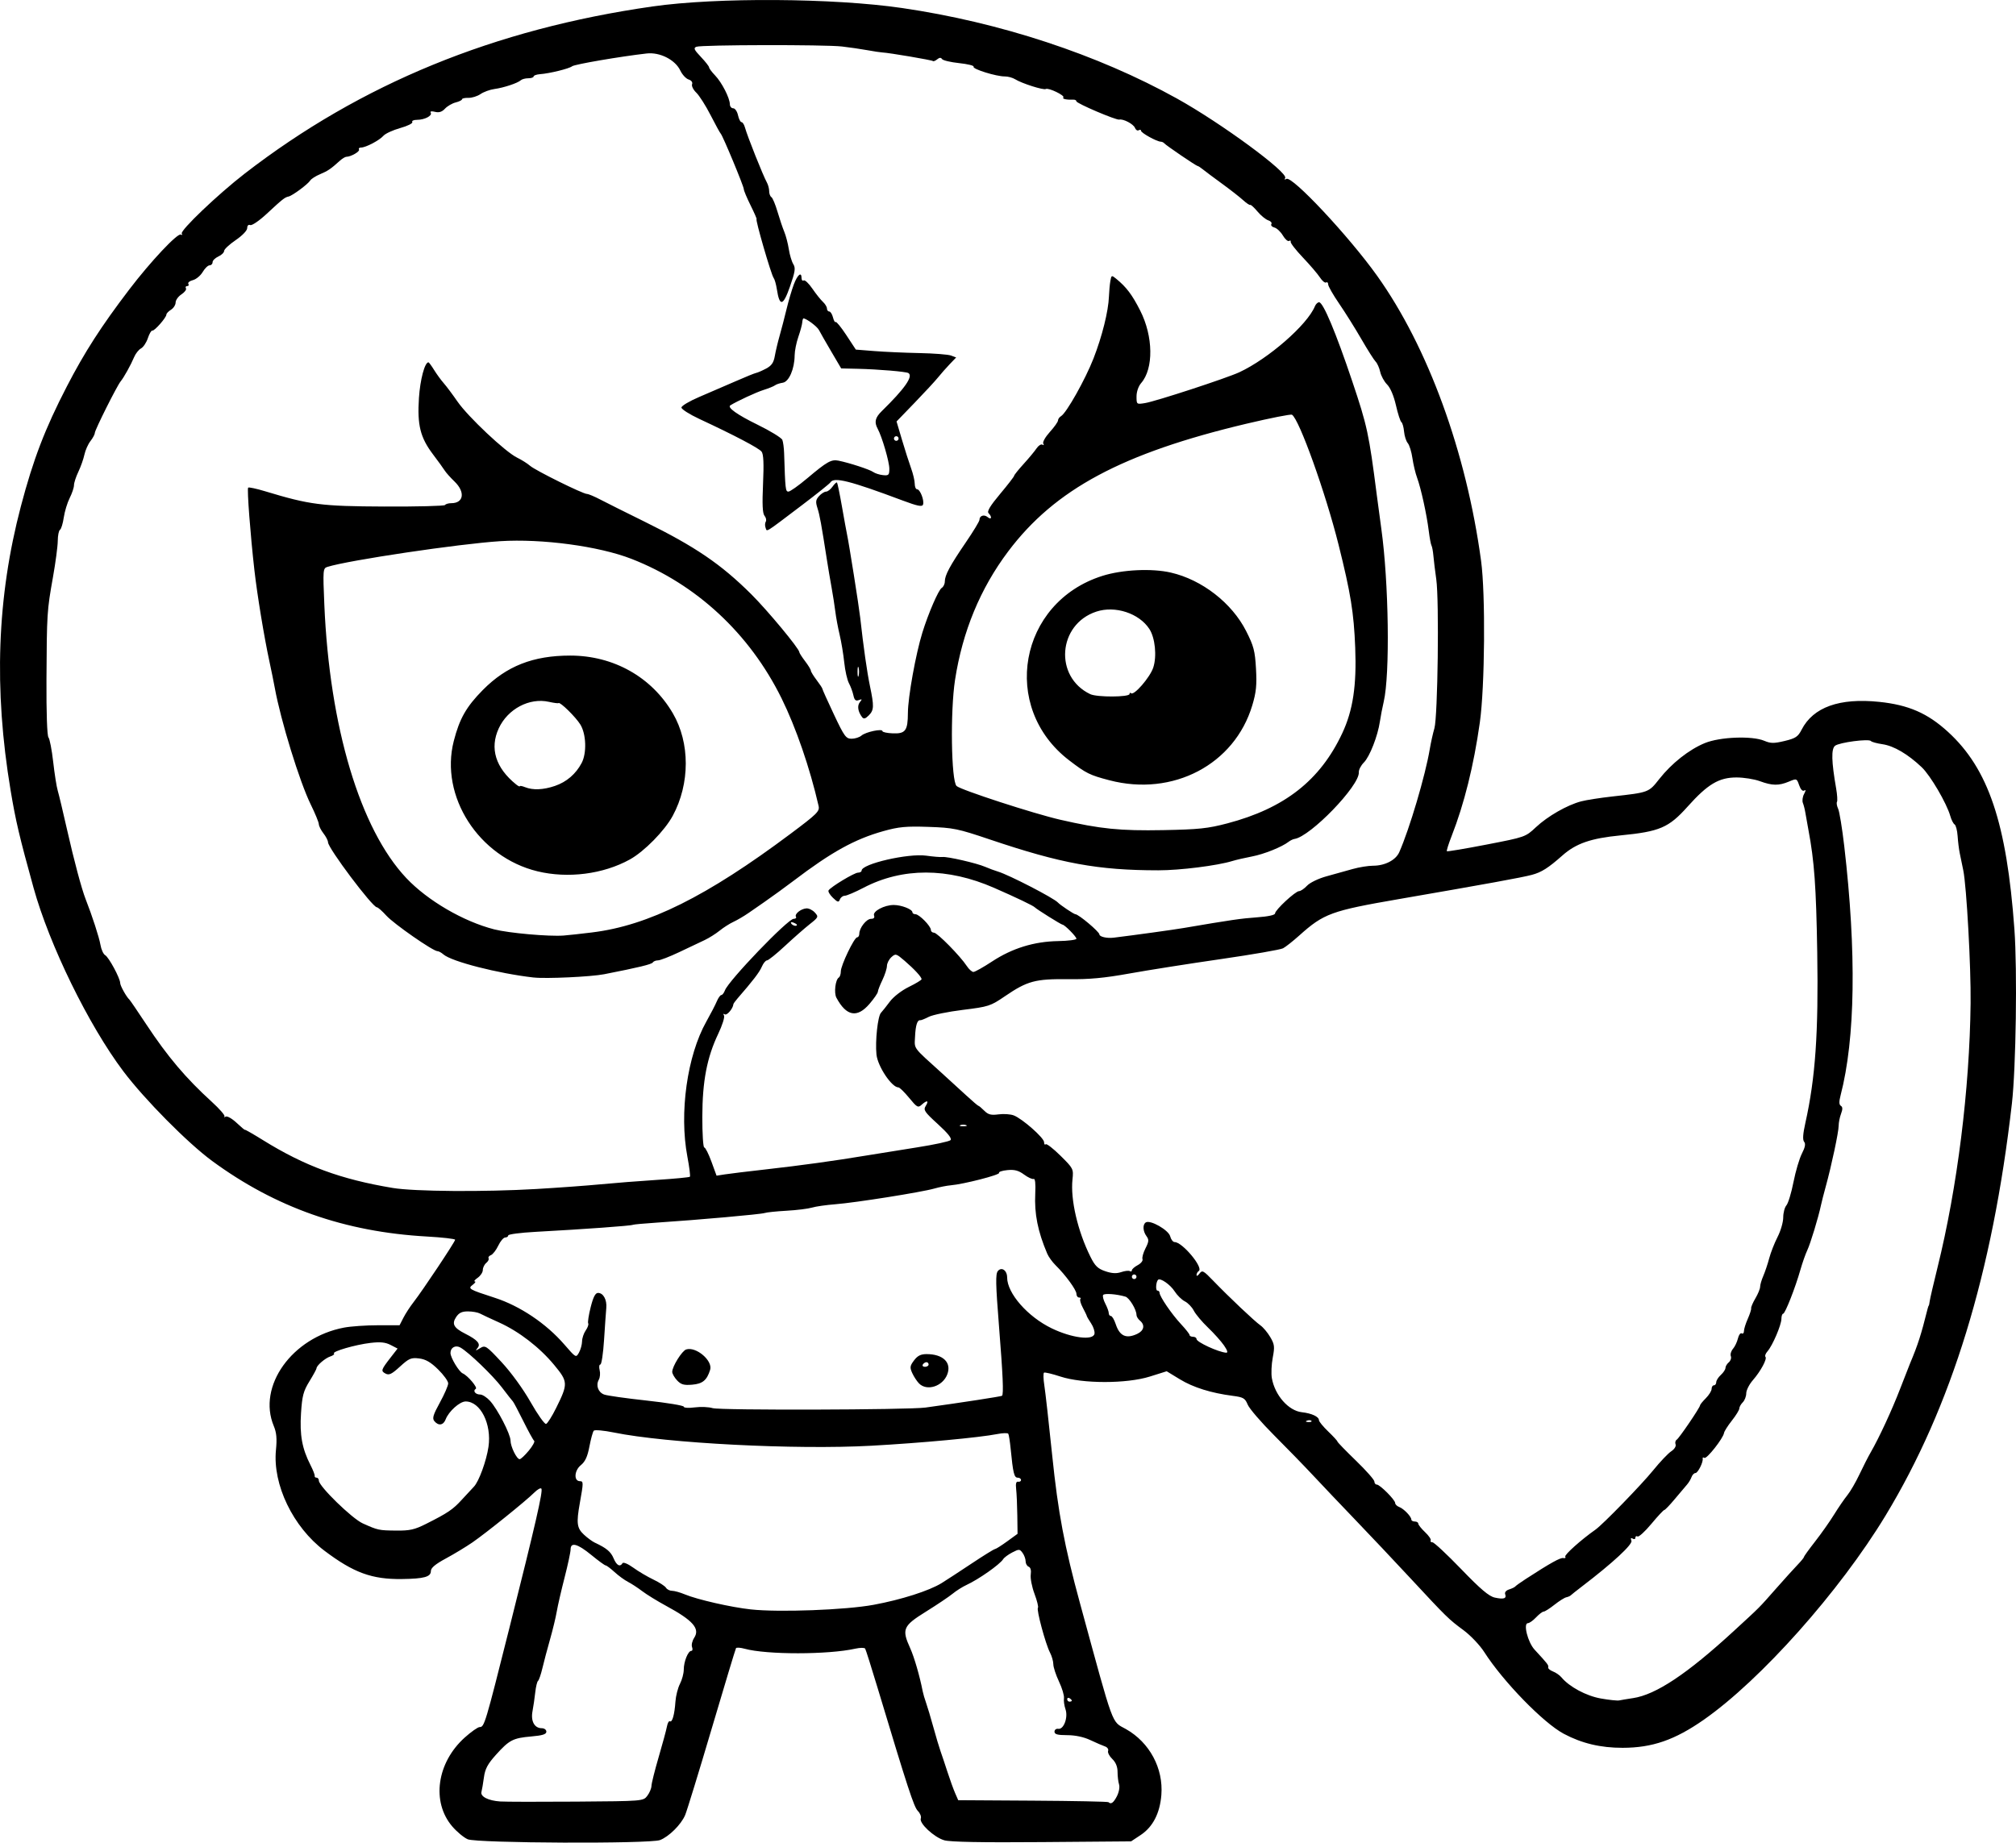 <?xml version="1.0" encoding="UTF-8" standalone="no"?>
<!-- Created with Inkscape (http://www.inkscape.org/) -->

<svg
   width="230.935mm"
   height="211.123mm"
   viewBox="0 0 230.935 211.123"
   version="1.1"
   id="svg5"
   xml:space="preserve"
   xmlns="http://www.w3.org/2000/svg"
   xmlns:svg="http://www.w3.org/2000/svg"><defs
     id="defs2" /><g
     id="layer1"
     transform="translate(53.79,-26.041)"><path
       style="fill:#000000;stroke-width:0.265"
       d="m -0.218,236.778 c -0.446,-0.194 -1.24,-0.855 -1.765,-1.468 -2.405,-2.81 -1.775,-7.305 1.427,-10.184 0.736,-0.662 1.507,-1.203 1.713,-1.203 0.536,0 0.63,-0.315 3.4,-11.334 2.999,-11.931 3.859,-15.675 3.671,-15.98 -0.078,-0.126 -0.447,0.078 -0.822,0.453 -0.952,0.952 -5.487,4.606 -7.077,5.703 -0.728,0.502 -2.097,1.33 -3.043,1.841 -1.213,0.655 -1.72,1.081 -1.72,1.446 0,0.665 -0.775,0.878 -3.318,0.912 -3.434,0.045 -5.531,-0.721 -8.868,-3.24 -3.609,-2.725 -5.95,-7.587 -5.56,-11.547 0.129,-1.308 0.066,-1.994 -0.251,-2.753 -1.9,-4.547 2.093,-10.139 8.046,-11.268 0.783,-0.149 2.536,-0.27 3.895,-0.27 h 2.471 l 0.44,-0.86 c 0.242,-0.473 0.765,-1.277 1.162,-1.786 1.035,-1.327 4.762,-6.924 4.762,-7.15 0,-0.105 -1.459,-0.272 -3.241,-0.372 -9.398,-0.527 -17.319,-3.315 -24.595,-8.658 -2.803,-2.059 -7.737,-7.043 -10.174,-10.278 -3.972,-5.273 -8.47,-14.471 -10.286,-21.034 -1.615,-5.839 -2.037,-7.629 -2.619,-11.113 -1.947,-11.655 -1.568,-22.173 1.173,-32.588 1.415,-5.375 2.766,-8.899 5.257,-13.714 2.053,-3.969 3.933,-6.89 7.148,-11.112 2.446,-3.211 5.563,-6.527 5.926,-6.303 0.149,0.092 0.193,0.041 0.098,-0.112 -0.214,-0.347 4.172,-4.528 7.22,-6.883 13.33,-10.298 28.593,-16.553 46.714,-19.143 7.359,-1.052 20.711,-0.968 28.575,0.18 11.202,1.635 22.399,5.322 31.485,10.368 5.055,2.807 12.788,8.49 12.402,9.114 -0.112,0.181 -0.06,0.218 0.135,0.097 0.641,-0.396 7.158,6.561 10.393,11.094 5.834,8.175 10.226,20.22 11.914,32.676 0.516,3.812 0.433,14.433 -0.145,18.521 -0.698,4.937 -1.789,9.328 -3.232,13.01 -0.352,0.899 -0.596,1.678 -0.542,1.733 0.054,0.054 2.101,-0.289 4.548,-0.763 4.427,-0.857 4.455,-0.867 5.654,-1.99 1.348,-1.263 3.576,-2.538 5.174,-2.96 0.582,-0.154 2.189,-0.405 3.572,-0.559 4.192,-0.465 4.164,-0.454 5.38,-1.999 1.423,-1.806 3.416,-3.379 5.223,-4.121 1.733,-0.711 5.407,-0.852 6.809,-0.261 0.737,0.311 1.106,0.314 2.334,0.019 1.255,-0.301 1.526,-0.481 1.943,-1.295 1.321,-2.575 4.337,-3.657 8.882,-3.185 3.367,0.349 5.543,1.298 7.885,3.438 4.63,4.232 6.724,10.457 7.607,22.614 0.341,4.697 0.18,15.893 -0.287,19.976 -2.226,19.447 -6.917,34.739 -14.487,47.228 -5.251,8.663 -14.276,18.802 -20.795,23.361 -3.328,2.328 -5.906,3.221 -9.312,3.226 -2.525,0.004 -4.683,-0.511 -6.743,-1.609 -2.334,-1.244 -6.949,-5.989 -9.108,-9.365 -0.499,-0.78 -1.568,-1.906 -2.376,-2.503 -1.71,-1.263 -1.908,-1.457 -6.104,-5.976 -1.746,-1.881 -4.548,-4.851 -6.227,-6.6 -1.679,-1.749 -3.881,-4.069 -4.895,-5.154 -1.013,-1.085 -3.037,-3.169 -4.498,-4.63 -1.46,-1.461 -2.808,-3.03 -2.996,-3.485 -0.302,-0.735 -0.495,-0.848 -1.711,-1.006 -2.483,-0.322 -4.523,-0.961 -6.057,-1.895 l -1.512,-0.921 -1.928,0.606 c -2.657,0.835 -7.704,0.835 -10.242,5.2e-4 -0.935,-0.307 -1.781,-0.509 -1.88,-0.448 -0.099,0.061 -0.083,0.725 0.036,1.475 0.119,0.75 0.523,4.355 0.9,8.012 0.673,6.539 1.4,10.405 3.19,16.963 3.96,14.507 3.569,13.438 5.258,14.391 2.706,1.527 4.3,4.496 4.055,7.551 -0.168,2.099 -0.977,3.664 -2.369,4.586 l -1.099,0.728 -10.206,0.083 c -6.919,0.056 -10.527,-0.011 -11.201,-0.21 -1.166,-0.343 -2.891,-1.951 -2.681,-2.499 0.079,-0.207 -0.073,-0.594 -0.339,-0.861 -0.448,-0.45 -1.134,-2.548 -4.599,-14.06 -0.715,-2.374 -1.36,-4.416 -1.435,-4.536 -0.074,-0.12 -0.583,-0.119 -1.129,0.004 -3.101,0.697 -10.162,0.702 -12.671,0.01 -0.488,-0.135 -0.936,-0.165 -0.996,-0.068 -0.06,0.097 -1.311,4.24 -2.78,9.206 -1.469,4.966 -2.84,9.431 -3.047,9.922 -0.455,1.079 -1.863,2.477 -2.882,2.861 -1.176,0.443 -20.987,0.36 -22.026,-0.093 z M 20.356,231.804 c 0.256,-0.333 0.472,-0.843 0.479,-1.134 0.007,-0.291 0.379,-1.779 0.826,-3.307 0.447,-1.528 0.874,-3.104 0.948,-3.503 0.074,-0.399 0.227,-0.668 0.34,-0.598 0.269,0.166 0.532,-0.767 0.633,-2.251 0.045,-0.656 0.278,-1.573 0.518,-2.037 0.24,-0.464 0.437,-1.202 0.437,-1.639 0,-0.913 0.496,-2.142 0.865,-2.142 0.138,0 0.175,-0.195 0.084,-0.434 -0.092,-0.239 0.018,-0.716 0.244,-1.061 0.69,-1.053 -0.134,-1.992 -3.204,-3.655 -1.004,-0.544 -2.242,-1.306 -2.751,-1.693 -0.509,-0.387 -1.243,-0.866 -1.629,-1.063 -0.387,-0.198 -1.079,-0.702 -1.538,-1.121 -0.459,-0.419 -0.917,-0.762 -1.018,-0.762 -0.101,0 -0.837,-0.536 -1.635,-1.191 -1.583,-1.299 -2.381,-1.516 -2.381,-0.65 0,0.298 -0.312,1.756 -0.693,3.241 -0.381,1.485 -0.784,3.236 -0.895,3.891 -0.111,0.655 -0.456,2.084 -0.766,3.175 -0.31,1.091 -0.705,2.58 -0.877,3.307 -0.173,0.728 -0.398,1.383 -0.501,1.456 -0.103,0.073 -0.247,0.668 -0.319,1.323 -0.072,0.655 -0.214,1.629 -0.316,2.166 -0.212,1.127 0.23,1.934 1.06,1.934 0.294,0 0.529,0.176 0.529,0.397 0,0.297 -0.434,0.435 -1.72,0.547 -2.106,0.184 -2.526,0.402 -4.056,2.104 -0.948,1.054 -1.244,1.61 -1.376,2.587 -0.093,0.684 -0.22,1.432 -0.282,1.661 -0.145,0.533 0.771,1.003 2.142,1.098 0.582,0.04 4.507,0.048 8.723,0.017 7.642,-0.056 7.666,-0.058 8.13,-0.661 z m 53.798,0.043 c 0.235,-0.455 0.342,-1.044 0.245,-1.35 -0.095,-0.299 -0.172,-0.947 -0.172,-1.44 0,-0.589 -0.208,-1.097 -0.607,-1.48 -0.334,-0.321 -0.547,-0.738 -0.475,-0.926 0.072,-0.188 -0.089,-0.417 -0.359,-0.509 -0.27,-0.091 -1.026,-0.419 -1.681,-0.727 -0.758,-0.357 -1.719,-0.562 -2.646,-0.563 -1.116,-0.002 -1.455,-0.095 -1.455,-0.4 0,-0.218 0.193,-0.365 0.429,-0.327 0.629,0.103 1.152,-1.311 0.829,-2.245 -0.14,-0.405 -0.218,-0.974 -0.174,-1.265 0.044,-0.291 -0.211,-1.147 -0.568,-1.902 -0.357,-0.755 -0.649,-1.648 -0.65,-1.984 -7.9e-4,-0.336 -0.175,-0.944 -0.387,-1.35 -0.505,-0.968 -1.571,-4.931 -1.378,-5.124 0.082,-0.082 -0.094,-0.801 -0.392,-1.597 -0.298,-0.796 -0.491,-1.79 -0.429,-2.209 0.07,-0.475 -0.02,-0.813 -0.238,-0.897 -0.192,-0.074 -0.35,-0.353 -0.35,-0.621 0,-0.268 -0.157,-0.702 -0.35,-0.965 -0.328,-0.448 -0.403,-0.451 -1.177,-0.051 -0.455,0.235 -0.923,0.58 -1.039,0.766 -0.381,0.609 -2.809,2.317 -4.215,2.965 -0.455,0.21 -1.17,0.662 -1.587,1.005 -0.418,0.343 -1.799,1.27 -3.069,2.06 -2.616,1.628 -2.774,1.999 -1.782,4.184 0.457,1.007 1.096,3.212 1.428,4.926 0.056,0.291 0.231,0.886 0.387,1.323 0.157,0.437 0.531,1.687 0.831,2.778 0.3,1.091 0.673,2.342 0.829,2.778 0.156,0.437 0.514,1.508 0.796,2.381 0.282,0.873 0.674,1.955 0.87,2.405 l 0.357,0.817 8.546,0.053 c 4.7,0.029 8.601,0.108 8.668,0.175 0.282,0.282 0.574,0.075 0.967,-0.685 z m -5.166,-10.951 c 0,-0.064 -0.119,-0.19 -0.265,-0.28 -0.146,-0.09 -0.265,-0.037 -0.265,0.117 0,0.154 0.119,0.28 0.265,0.28 0.146,0 0.265,-0.052 0.265,-0.117 z m 64.294,-0.289 c 2.621,-0.396 6.204,-2.782 11.516,-7.669 3.163,-2.91 2.815,-2.56 4.888,-4.911 0.946,-1.073 2.047,-2.29 2.447,-2.705 0.4,-0.415 0.728,-0.818 0.728,-0.895 0,-0.077 0.572,-0.872 1.272,-1.766 0.699,-0.894 1.676,-2.28 2.17,-3.08 0.494,-0.8 1.178,-1.799 1.521,-2.22 0.343,-0.421 0.966,-1.492 1.385,-2.381 0.419,-0.889 1.003,-2.033 1.297,-2.542 0.96,-1.662 2.434,-4.846 3.368,-7.276 0.503,-1.31 1.015,-2.619 1.138,-2.91 0.898,-2.134 1.267,-3.285 1.998,-6.218 0.054,-0.218 0.118,-0.397 0.141,-0.397 0.023,0 0.074,-0.238 0.113,-0.529 0.039,-0.291 0.44,-2.018 0.89,-3.837 2.273,-9.176 3.678,-20.401 3.791,-30.295 0.048,-4.15 -0.462,-13.389 -0.839,-15.214 -0.135,-0.655 -0.319,-1.548 -0.409,-1.984 -0.089,-0.437 -0.197,-1.315 -0.24,-1.951 -0.043,-0.637 -0.198,-1.232 -0.345,-1.323 -0.147,-0.091 -0.368,-0.523 -0.491,-0.959 -0.411,-1.461 -2.281,-4.655 -3.28,-5.601 -1.577,-1.494 -3.186,-2.44 -4.477,-2.63 -0.659,-0.097 -1.257,-0.26 -1.33,-0.363 -0.211,-0.298 -3.656,0.156 -4.123,0.543 -0.444,0.369 -0.406,1.805 0.13,4.876 0.127,0.728 0.17,1.424 0.097,1.547 -0.074,0.123 -0.013,0.48 0.134,0.794 0.148,0.314 0.462,2.237 0.699,4.274 1.413,12.16 1.268,22.068 -0.417,28.546 -0.191,0.736 -0.183,1.081 0.029,1.213 0.212,0.131 0.218,0.389 0.022,0.906 -0.151,0.398 -0.275,1.021 -0.275,1.385 0,0.71 -0.826,4.594 -1.484,6.977 -0.221,0.8 -0.464,1.753 -0.541,2.117 -0.292,1.39 -1.206,4.399 -1.567,5.159 -0.207,0.437 -0.563,1.449 -0.791,2.249 -0.586,2.063 -1.752,5.027 -1.977,5.027 -0.104,0 -0.194,0.268 -0.198,0.595 -0.01,0.709 -1.013,3.049 -1.588,3.706 -0.224,0.256 -0.333,0.539 -0.243,0.629 0.228,0.228 -0.531,1.643 -1.439,2.686 -0.416,0.478 -0.757,1.154 -0.757,1.502 0,0.348 -0.179,0.812 -0.397,1.03 -0.218,0.218 -0.397,0.537 -0.397,0.708 0,0.171 -0.383,0.795 -0.851,1.386 -0.468,0.591 -0.874,1.232 -0.902,1.426 -0.089,0.604 -1.985,3.01 -2.245,2.849 -0.136,-0.084 -0.226,-0.055 -0.198,0.065 0.089,0.395 -0.546,1.673 -0.832,1.673 -0.154,0 -0.355,0.208 -0.446,0.463 -0.092,0.255 -0.325,0.642 -0.517,0.86 -0.193,0.218 -0.825,0.966 -1.404,1.661 -0.58,0.695 -1.12,1.258 -1.201,1.251 -0.081,-0.007 -0.746,0.707 -1.478,1.587 -0.732,0.88 -1.443,1.53 -1.581,1.445 -0.137,-0.085 -0.25,-0.021 -0.25,0.142 0,0.163 -0.139,0.21 -0.31,0.104 -0.207,-0.128 -0.255,-0.048 -0.144,0.241 0.16,0.417 -2.133,2.54 -5.632,5.213 -0.655,0.5 -1.25,0.973 -1.323,1.049 -0.073,0.076 -0.303,0.176 -0.511,0.221 -0.209,0.045 -0.821,0.432 -1.361,0.86 -0.54,0.428 -1.093,0.778 -1.228,0.778 -0.136,0 -0.526,0.298 -0.868,0.661 -0.342,0.364 -0.76,0.661 -0.93,0.661 -0.573,0 -0.022,2.194 0.765,3.045 1.506,1.629 1.619,1.776 1.553,2.014 -0.037,0.134 0.206,0.348 0.54,0.475 0.334,0.127 0.775,0.432 0.979,0.678 0.899,1.083 2.831,2.122 4.502,2.42 0.946,0.169 1.898,0.269 2.117,0.222 0.218,-0.047 0.933,-0.166 1.587,-0.265 z M 46.296,209.914 c 3.155,-0.584 6.353,-1.605 7.772,-2.482 0.512,-0.316 2.049,-1.319 3.416,-2.229 1.366,-0.91 2.579,-1.662 2.695,-1.671 0.116,-0.01 0.746,-0.407 1.401,-0.883 l 1.191,-0.866 -0.027,-2.093 c -0.015,-1.151 -0.074,-2.51 -0.132,-3.019 -0.073,-0.642 -0.004,-0.906 0.225,-0.86 0.182,0.036 0.331,-0.053 0.331,-0.198 0,-0.146 -0.173,-0.265 -0.385,-0.265 -0.401,0 -0.528,-0.522 -0.798,-3.277 -0.084,-0.856 -0.207,-1.645 -0.273,-1.751 -0.066,-0.107 -0.629,-0.094 -1.25,0.029 -2.053,0.406 -8.716,1.025 -14.442,1.341 -8.674,0.479 -23.429,-0.28 -29.491,-1.516 -1.157,-0.236 -2.192,-0.329 -2.301,-0.207 -0.109,0.122 -0.333,0.936 -0.499,1.809 -0.221,1.165 -0.484,1.736 -0.987,2.145 -0.749,0.609 -0.822,1.818 -0.11,1.83 0.423,0.007 0.423,0.129 -0.002,2.507 -0.411,2.3 -0.338,2.866 0.465,3.614 0.4,0.373 0.966,0.789 1.257,0.925 1.333,0.621 1.827,1.034 2.145,1.79 0.346,0.822 0.732,1.032 1.025,0.557 0.09,-0.145 0.627,0.081 1.228,0.516 0.588,0.426 1.624,1.039 2.304,1.363 0.679,0.324 1.331,0.747 1.447,0.939 0.116,0.192 0.429,0.35 0.695,0.35 0.266,0 0.918,0.182 1.45,0.404 1.429,0.597 5.301,1.481 7.565,1.727 3.243,0.352 10.875,0.066 14.085,-0.529 z m 72.333,-1.218 c -0.08,-0.209 0.104,-0.432 0.445,-0.538 0.32,-0.1 0.641,-0.255 0.714,-0.345 0.073,-0.09 0.609,-0.472 1.191,-0.85 2.842,-1.843 3.987,-2.48 4.32,-2.403 0.2,0.046 0.296,-0.027 0.212,-0.162 -0.124,-0.201 1.841,-1.957 3.466,-3.097 0.838,-0.588 5.264,-5.14 6.602,-6.79 0.786,-0.97 1.718,-1.952 2.071,-2.183 0.364,-0.238 0.58,-0.581 0.5,-0.79 -0.078,-0.203 -0.022,-0.444 0.124,-0.534 0.289,-0.178 2.681,-3.701 2.681,-3.948 0,-0.083 0.298,-0.448 0.661,-0.812 0.364,-0.364 0.661,-0.845 0.661,-1.07 0,-0.225 0.119,-0.409 0.265,-0.409 0.146,0 0.265,-0.16 0.265,-0.356 0,-0.196 0.238,-0.571 0.529,-0.835 0.291,-0.263 0.529,-0.624 0.529,-0.802 0,-0.178 0.172,-0.466 0.381,-0.64 0.21,-0.174 0.314,-0.491 0.233,-0.704 -0.082,-0.213 0.028,-0.591 0.245,-0.841 0.216,-0.249 0.472,-0.785 0.569,-1.192 0.097,-0.406 0.291,-0.667 0.432,-0.58 0.141,0.087 0.257,-0.031 0.257,-0.262 0,-0.232 0.197,-0.864 0.438,-1.405 0.241,-0.541 0.415,-1.086 0.387,-1.21 -0.028,-0.125 0.192,-0.638 0.488,-1.14 0.296,-0.502 0.539,-1.096 0.539,-1.321 0,-0.224 0.163,-0.783 0.363,-1.242 0.199,-0.459 0.504,-1.37 0.678,-2.024 0.173,-0.655 0.605,-1.756 0.96,-2.448 0.355,-0.691 0.645,-1.694 0.645,-2.228 0,-0.534 0.165,-1.159 0.366,-1.389 0.201,-0.23 0.566,-1.43 0.809,-2.667 0.244,-1.237 0.678,-2.708 0.967,-3.268 0.367,-0.714 0.443,-1.117 0.254,-1.345 -0.186,-0.224 -0.142,-0.896 0.139,-2.156 1.152,-5.159 1.512,-10.333 1.361,-19.558 -0.123,-7.535 -0.331,-10.43 -1.009,-14.023 -0.137,-0.728 -0.297,-1.621 -0.354,-1.984 -0.057,-0.364 -0.184,-0.861 -0.281,-1.104 -0.097,-0.243 -0.036,-0.704 0.135,-1.024 0.22,-0.412 0.224,-0.528 0.013,-0.398 -0.181,0.112 -0.407,-0.128 -0.574,-0.608 -0.273,-0.784 -0.286,-0.788 -1.175,-0.417 -1.16,0.485 -1.905,0.474 -3.33,-0.049 -0.637,-0.234 -1.84,-0.425 -2.675,-0.425 -2.009,-6e-5 -3.294,0.766 -5.59,3.331 -2.176,2.431 -3.197,2.869 -7.71,3.309 -3.377,0.329 -5.08,0.918 -6.638,2.297 -1.628,1.441 -2.397,1.929 -3.507,2.224 -1.161,0.309 -5.119,1.03 -15.255,2.781 -7.706,1.331 -8.575,1.648 -11.377,4.161 -0.728,0.652 -1.566,1.315 -1.864,1.472 -0.297,0.157 -3.512,0.715 -7.144,1.24 -3.632,0.525 -8.329,1.266 -10.439,1.646 -2.911,0.524 -4.611,0.682 -7.047,0.653 -3.749,-0.044 -4.662,0.202 -7.224,1.95 -1.662,1.134 -1.868,1.201 -4.831,1.567 -1.702,0.211 -3.457,0.57 -3.9,0.799 -0.443,0.229 -0.883,0.404 -0.977,0.389 -0.335,-0.055 -0.534,0.576 -0.594,1.882 -0.066,1.455 -0.326,1.102 3.054,4.161 0.848,0.768 2.119,1.929 2.823,2.58 0.705,0.651 1.33,1.184 1.389,1.184 0.059,0 0.36,0.252 0.668,0.56 0.448,0.448 0.772,0.531 1.624,0.417 0.585,-0.079 1.369,-0.026 1.743,0.116 0.983,0.374 3.482,2.579 3.482,3.073 0,0.231 0.083,0.338 0.184,0.237 0.101,-0.101 0.862,0.488 1.691,1.308 1.477,1.462 1.504,1.516 1.377,2.719 -0.245,2.305 0.596,5.927 2.06,8.869 0.522,1.05 0.84,1.359 1.701,1.651 0.756,0.257 1.275,0.285 1.816,0.101 0.417,-0.142 0.863,-0.193 0.992,-0.114 0.129,0.08 0.234,0.039 0.234,-0.091 0,-0.13 0.302,-0.397 0.671,-0.594 0.369,-0.197 0.615,-0.505 0.546,-0.684 -0.069,-0.179 0.086,-0.737 0.342,-1.24 0.394,-0.774 0.412,-0.99 0.115,-1.396 -0.421,-0.576 -0.457,-1.341 -0.074,-1.578 0.513,-0.317 2.61,0.882 2.789,1.594 0.091,0.364 0.323,0.663 0.514,0.663 0.886,0 3.342,2.954 2.756,3.316 -0.138,0.085 -0.251,0.29 -0.251,0.455 0,0.165 0.152,0.091 0.338,-0.163 0.309,-0.423 0.444,-0.353 1.563,0.809 1.778,1.847 4.755,4.663 5.414,5.122 0.313,0.218 0.82,0.821 1.126,1.34 0.492,0.835 0.526,1.106 0.288,2.359 -0.148,0.778 -0.193,1.839 -0.101,2.357 0.348,1.96 1.907,3.73 3.435,3.898 1.123,0.124 1.959,0.512 1.959,0.911 0,0.152 0.476,0.734 1.058,1.293 0.582,0.559 1.058,1.079 1.058,1.155 0,0.076 0.953,1.059 2.117,2.185 1.164,1.125 2.117,2.204 2.117,2.396 0,0.192 0.123,0.35 0.273,0.35 0.36,0 2.108,1.754 2.108,2.116 0,0.155 0.208,0.359 0.463,0.453 0.518,0.192 1.389,1.095 1.389,1.44 0,0.123 0.179,0.224 0.397,0.224 0.218,0 0.397,0.109 0.397,0.242 0,0.133 0.35,0.573 0.778,0.977 0.428,0.404 0.719,0.831 0.646,0.948 -0.073,0.118 0.017,0.214 0.199,0.214 0.182,0 1.664,1.381 3.292,3.07 2.224,2.306 3.182,3.118 3.851,3.265 1.029,0.225 1.38,0.109 1.187,-0.395 z M -4.963,200.634 c 2.475,-1.245 3.056,-1.638 4.076,-2.76 0.523,-0.575 1.145,-1.246 1.383,-1.491 0.568,-0.585 1.435,-2.955 1.67,-4.567 0.381,-2.617 -0.918,-5.199 -2.616,-5.199 -0.674,0 -1.94,1.134 -2.289,2.051 -0.261,0.684 -0.822,0.772 -1.293,0.204 -0.264,-0.318 -0.147,-0.714 0.629,-2.126 0.524,-0.954 0.954,-1.944 0.954,-2.2 0,-0.256 -0.52,-0.975 -1.155,-1.599 -0.854,-0.838 -1.424,-1.166 -2.183,-1.259 -0.912,-0.111 -1.158,-0.005 -2.187,0.937 -0.951,0.871 -1.249,1.014 -1.661,0.793 -0.55,-0.294 -0.507,-0.423 0.628,-1.883 l 0.761,-0.979 -0.799,-0.413 c -0.596,-0.308 -1.181,-0.368 -2.302,-0.236 -1.734,0.204 -4.416,0.981 -4.185,1.212 0.086,0.086 -0.102,0.239 -0.418,0.34 -0.58,0.184 -1.581,1.044 -1.581,1.358 0,0.093 -0.366,0.764 -0.813,1.491 -0.694,1.128 -0.835,1.664 -0.964,3.653 -0.162,2.501 0.121,4.058 1.079,5.931 0.298,0.582 0.517,1.148 0.488,1.257 -0.029,0.109 0.066,0.198 0.211,0.198 0.146,0 0.265,0.153 0.265,0.34 0,0.644 3.804,4.352 5.027,4.9 1.759,0.788 1.826,0.803 3.836,0.825 1.558,0.017 2.104,-0.106 3.44,-0.778 z m 11.749,-8.383 c 0.444,-0.539 0.72,-1.045 0.613,-1.124 -0.107,-0.08 -0.667,-1.097 -1.244,-2.261 -0.577,-1.164 -1.112,-2.176 -1.19,-2.249 -0.077,-0.073 -0.651,-0.804 -1.276,-1.626 -1.034,-1.361 -3.785,-4.007 -4.729,-4.548 -0.565,-0.324 -1.147,-0.009 -1.147,0.62 0,0.535 0.973,2.152 1.409,2.342 0.568,0.247 1.728,1.617 1.492,1.762 -0.375,0.232 -0.049,0.656 0.504,0.656 0.255,0 0.762,0.327 1.126,0.728 0.867,0.953 2.347,3.821 2.347,4.548 0,0.685 0.71,2.133 1.046,2.133 0.131,0 0.602,-0.441 1.046,-0.98 z m 3.134,-4.892 c 1.374,-2.778 1.364,-2.997 -0.218,-4.911 -1.673,-2.025 -4.044,-3.855 -6.331,-4.885 -0.946,-0.426 -1.927,-0.885 -2.179,-1.02 -0.253,-0.135 -0.875,-0.245 -1.383,-0.245 -0.694,0 -1.032,0.165 -1.358,0.663 -0.511,0.78 -0.259,1.231 1.064,1.9 1.391,0.704 1.788,1.161 1.407,1.621 -0.292,0.353 -0.259,0.356 0.286,0.026 0.589,-0.357 0.695,-0.289 2.463,1.611 1.081,1.161 2.459,3.059 3.321,4.575 0.81,1.425 1.607,2.549 1.77,2.498 0.163,-0.051 0.684,-0.875 1.157,-1.832 z m 86.513,1.478 c -0.088,-0.088 -0.316,-0.097 -0.507,-0.021 -0.211,0.085 -0.148,0.147 0.16,0.16 0.279,0.011 0.435,-0.051 0.347,-0.139 z m -44.204,-1.522 c 4.02,-0.554 8.688,-1.272 8.765,-1.349 0.194,-0.194 0.1,-2.353 -0.35,-8.007 -0.381,-4.796 -0.405,-5.953 -0.128,-6.287 0.427,-0.514 1.063,-0.073 1.063,0.737 0,1.815 2.348,4.496 5.105,5.83 2.293,1.109 4.745,1.422 4.9,0.625 0.051,-0.262 -0.123,-0.798 -0.385,-1.191 -0.263,-0.393 -0.486,-0.774 -0.496,-0.847 -0.01,-0.073 -0.217,-0.504 -0.459,-0.959 -0.243,-0.454 -0.367,-0.901 -0.276,-0.992 0.091,-0.091 0.027,-0.166 -0.143,-0.166 -0.17,0 -0.309,-0.191 -0.309,-0.425 0,-0.445 -1.242,-2.148 -2.392,-3.279 -0.37,-0.364 -0.798,-0.959 -0.953,-1.323 -1.085,-2.558 -1.485,-4.566 -1.372,-6.89 0.055,-1.139 -0.011,-1.737 -0.186,-1.67 -0.149,0.058 -0.644,-0.17 -1.099,-0.505 -0.63,-0.465 -1.085,-0.586 -1.91,-0.507 -0.595,0.057 -1.023,0.2 -0.95,0.318 0.136,0.22 -4.062,1.298 -5.535,1.422 -0.45,0.038 -1.294,0.205 -1.876,0.371 -1.478,0.422 -9.061,1.625 -11.339,1.8 -1.039,0.08 -2.247,0.253 -2.684,0.385 -0.437,0.132 -1.746,0.294 -2.91,0.359 -1.164,0.065 -2.295,0.183 -2.514,0.261 -0.409,0.146 -7.622,0.789 -12.303,1.097 -1.455,0.096 -2.705,0.21 -2.778,0.253 -0.194,0.116 -5.497,0.5 -11.179,0.809 -1.71,0.093 -3.109,0.277 -3.109,0.408 0,0.131 -0.157,0.238 -0.348,0.238 -0.191,0 -0.548,0.42 -0.793,0.934 -0.245,0.514 -0.624,1.003 -0.841,1.086 -0.218,0.084 -0.338,0.245 -0.268,0.359 0.07,0.114 -0.049,0.354 -0.266,0.534 -0.217,0.18 -0.394,0.544 -0.394,0.809 0,0.265 -0.265,0.667 -0.588,0.894 -0.323,0.227 -0.472,0.416 -0.331,0.42 0.142,0.005 0.042,0.172 -0.222,0.371 -0.607,0.46 -0.492,0.528 2.528,1.507 2.879,0.933 5.868,2.942 7.947,5.342 1.331,1.537 1.342,1.543 1.682,0.929 0.188,-0.339 0.347,-0.918 0.352,-1.286 0.005,-0.368 0.195,-0.934 0.422,-1.257 0.227,-0.324 0.353,-0.684 0.281,-0.801 -0.072,-0.117 0.055,-0.95 0.282,-1.852 0.296,-1.173 0.536,-1.639 0.846,-1.639 0.601,0 1.031,0.784 0.944,1.724 -0.04,0.434 -0.154,2.069 -0.254,3.634 -0.099,1.564 -0.29,2.844 -0.425,2.844 -0.134,0 -0.172,0.289 -0.083,0.642 0.089,0.353 0.047,0.846 -0.093,1.096 -0.364,0.651 -0.082,1.441 0.608,1.703 0.327,0.124 2.513,0.434 4.859,0.689 2.345,0.254 4.264,0.572 4.264,0.705 0,0.135 0.555,0.17 1.257,0.079 0.691,-0.089 1.614,-0.051 2.051,0.086 0.834,0.262 22.43,0.202 24.384,-0.067 z m -0.746,-2.766 c -0.241,-0.246 -0.59,-0.778 -0.774,-1.183 -0.293,-0.643 -0.267,-0.826 0.206,-1.455 0.402,-0.535 0.771,-0.72 1.435,-0.72 1.893,0 2.886,0.971 2.373,2.32 -0.525,1.38 -2.335,1.96 -3.241,1.038 z m 1.1,-2.167 c 0,-0.146 -0.112,-0.265 -0.249,-0.265 -0.137,0 -0.323,0.119 -0.412,0.265 -0.09,0.146 0.022,0.265 0.249,0.265 0.227,0 0.412,-0.119 0.412,-0.265 z m -28.815,1.817 c -0.305,-0.327 -0.554,-0.764 -0.554,-0.971 0,-0.62 1.119,-2.417 1.6,-2.57 1.133,-0.36 3.069,1.289 2.743,2.335 -0.374,1.198 -0.862,1.601 -2.062,1.702 -0.952,0.08 -1.277,-0.014 -1.727,-0.496 z m 62.654,-4 c -0.326,-0.473 -1.152,-1.396 -1.837,-2.051 -0.684,-0.655 -1.415,-1.526 -1.624,-1.935 -0.209,-0.409 -0.671,-0.889 -1.025,-1.066 -0.355,-0.177 -0.883,-0.696 -1.174,-1.153 -0.487,-0.765 -1.643,-1.567 -1.895,-1.316 -0.244,0.244 -0.304,1.236 -0.075,1.236 0.137,0 0.249,0.115 0.249,0.255 0,0.415 1.386,2.441 2.449,3.581 0.543,0.582 0.988,1.148 0.989,1.257 7.9e-4,0.109 0.18,0.198 0.398,0.198 0.218,0 0.397,0.117 0.397,0.261 0,0.345 2.498,1.497 3.391,1.565 0.232,0.018 0.15,-0.262 -0.244,-0.834 z m -9.949,-1.323 c 0.79,-0.367 0.926,-1.018 0.319,-1.521 -0.218,-0.181 -0.397,-0.475 -0.397,-0.653 0,-0.612 -0.819,-1.965 -1.269,-2.096 -1.042,-0.302 -2.418,-0.402 -2.552,-0.186 -0.079,0.128 0.033,0.573 0.25,0.989 0.217,0.415 0.395,0.904 0.395,1.086 7.9e-4,0.182 0.111,0.331 0.246,0.331 0.134,0 0.381,0.416 0.549,0.924 0.454,1.376 1.193,1.715 2.459,1.127 z m -0.077,-6.548 c 0,-0.146 -0.119,-0.265 -0.265,-0.265 -0.146,0 -0.265,0.119 -0.265,0.265 0,0.146 0.119,0.265 0.265,0.265 0.146,0 0.265,-0.119 0.265,-0.265 z M 7.681,162.272 c 2.505,-0.147 5.804,-0.388 7.332,-0.536 1.528,-0.148 4.425,-0.375 6.439,-0.505 2.013,-0.13 3.717,-0.293 3.786,-0.361 0.069,-0.069 -0.06,-1.104 -0.287,-2.3 -0.949,-5.005 -0.029,-11.569 2.17,-15.477 0.491,-0.873 1.03,-1.915 1.198,-2.315 0.168,-0.4 0.402,-0.728 0.52,-0.728 0.118,0 0.304,-0.241 0.413,-0.536 0.414,-1.118 7.21,-8.195 7.87,-8.195 0.227,0 0.347,-0.106 0.267,-0.235 -0.192,-0.311 0.557,-0.916 1.193,-0.962 0.278,-0.021 0.714,0.192 0.968,0.473 0.445,0.491 0.423,0.541 -0.594,1.345 -0.581,0.459 -1.855,1.579 -2.832,2.488 -0.977,0.909 -1.902,1.654 -2.056,1.654 -0.154,0 -0.422,0.327 -0.594,0.728 -0.273,0.634 -1.009,1.594 -2.787,3.638 -0.253,0.291 -0.465,0.589 -0.47,0.661 -0.034,0.477 -0.73,1.306 -0.971,1.157 -0.177,-0.11 -0.217,-0.059 -0.101,0.128 0.105,0.17 -0.191,1.111 -0.658,2.091 -1.297,2.723 -1.817,5.438 -1.825,9.522 -0.004,1.928 0.096,3.506 0.222,3.506 0.126,0 0.494,0.728 0.819,1.617 l 0.59,1.617 0.967,-0.151 c 0.532,-0.083 2.634,-0.339 4.671,-0.568 3.996,-0.449 7.936,-0.993 11.509,-1.589 1.237,-0.206 3.856,-0.627 5.821,-0.935 1.965,-0.308 3.691,-0.681 3.836,-0.83 0.178,-0.181 -0.298,-0.783 -1.452,-1.834 -1.547,-1.41 -1.684,-1.617 -1.387,-2.092 0.391,-0.626 0.149,-0.689 -0.477,-0.123 -0.407,0.368 -0.532,0.299 -1.428,-0.794 -0.54,-0.659 -1.092,-1.198 -1.228,-1.198 -0.766,0 -2.375,-2.412 -2.515,-3.77 -0.158,-1.535 0.149,-4.388 0.514,-4.776 0.164,-0.175 0.625,-0.755 1.024,-1.289 0.417,-0.558 1.346,-1.275 2.183,-1.685 0.802,-0.392 1.453,-0.788 1.449,-0.88 -0.014,-0.262 -0.828,-1.144 -1.94,-2.102 -0.97,-0.835 -1.04,-0.855 -1.519,-0.422 -0.276,0.25 -0.506,0.703 -0.511,1.008 -0.005,0.305 -0.239,1.031 -0.52,1.613 -0.281,0.582 -0.515,1.186 -0.52,1.341 -0.005,0.156 -0.435,0.781 -0.956,1.389 -1.415,1.653 -2.655,1.424 -3.792,-0.702 -0.298,-0.557 -0.118,-2.071 0.275,-2.314 0.127,-0.078 0.23,-0.394 0.23,-0.701 0,-0.692 1.542,-3.908 1.874,-3.908 0.133,0 0.243,-0.183 0.243,-0.406 0,-0.668 0.819,-1.71 1.345,-1.71 0.317,0 0.439,-0.134 0.345,-0.379 -0.185,-0.482 1.169,-1.208 2.253,-1.208 0.882,0 2.142,0.492 2.142,0.836 0,0.122 0.156,0.222 0.347,0.222 0.427,0 1.769,1.366 1.769,1.8 0,0.174 0.161,0.316 0.358,0.316 0.376,0 3.01,2.68 3.762,3.828 0.241,0.368 0.58,0.67 0.752,0.67 0.172,0 1.134,-0.539 2.138,-1.199 2.307,-1.516 4.805,-2.288 7.554,-2.336 1.158,-0.02 2.105,-0.142 2.105,-0.271 2.7e-4,-0.24 -1.344,-1.601 -1.593,-1.612 -0.156,-0.007 -2.964,-1.763 -3.169,-1.982 -0.181,-0.194 -2.089,-1.107 -4.668,-2.236 -5.328,-2.332 -10.498,-2.336 -14.95,-0.013 -0.967,0.505 -1.937,0.918 -2.155,0.918 -0.218,0 -0.469,0.19 -0.558,0.423 -0.14,0.364 -0.252,0.337 -0.801,-0.192 -0.351,-0.338 -0.575,-0.717 -0.498,-0.842 0.25,-0.405 2.955,-2.035 3.377,-2.035 0.225,0 0.41,-0.106 0.41,-0.236 0,-0.769 5.337,-2 7.408,-1.709 0.8,0.112 1.634,0.181 1.852,0.152 0.543,-0.072 3.92,0.705 4.895,1.127 0.437,0.189 1.091,0.432 1.455,0.54 1.258,0.375 6.413,3.036 6.879,3.552 0.254,0.281 1.832,1.337 1.998,1.337 0.36,0 2.742,2.003 2.753,2.315 0.009,0.27 0.867,0.467 1.631,0.373 2.381,-0.291 6.834,-0.907 8.037,-1.112 5.425,-0.925 6.553,-1.089 8.401,-1.221 1.255,-0.09 2.051,-0.262 2.051,-0.445 0,-0.392 2.332,-2.557 2.754,-2.557 0.181,0 0.592,-0.28 0.913,-0.622 0.33,-0.351 1.3,-0.82 2.229,-1.076 0.904,-0.249 2.25,-0.624 2.99,-0.833 0.74,-0.209 1.794,-0.379 2.341,-0.379 1.358,0 2.597,-0.64 3,-1.548 1.174,-2.651 3,-8.823 3.497,-11.813 0.121,-0.728 0.359,-1.799 0.529,-2.381 0.39,-1.331 0.558,-14.657 0.216,-17.066 -0.135,-0.946 -0.282,-2.153 -0.328,-2.683 -0.046,-0.53 -0.144,-1.066 -0.219,-1.191 -0.075,-0.125 -0.216,-0.882 -0.315,-1.683 -0.23,-1.87 -0.894,-4.896 -1.338,-6.095 -0.19,-0.515 -0.431,-1.527 -0.535,-2.249 -0.104,-0.722 -0.343,-1.492 -0.53,-1.71 -0.187,-0.218 -0.379,-0.814 -0.425,-1.323 -0.046,-0.509 -0.184,-0.997 -0.306,-1.084 -0.122,-0.087 -0.403,-0.956 -0.625,-1.931 -0.248,-1.086 -0.639,-2.007 -1.011,-2.379 -0.334,-0.334 -0.69,-0.984 -0.791,-1.446 -0.101,-0.461 -0.338,-0.992 -0.525,-1.179 -0.187,-0.187 -0.922,-1.346 -1.632,-2.576 -0.71,-1.229 -1.857,-3.061 -2.548,-4.069 -0.691,-1.009 -1.257,-1.999 -1.257,-2.2 0,-0.201 -0.106,-0.3 -0.236,-0.22 -0.13,0.08 -0.448,-0.181 -0.707,-0.58 -0.259,-0.399 -1.135,-1.423 -1.947,-2.276 -0.812,-0.853 -1.443,-1.665 -1.403,-1.806 0.04,-0.14 -0.041,-0.185 -0.181,-0.099 -0.139,0.086 -0.461,-0.194 -0.714,-0.623 -0.253,-0.429 -0.69,-0.84 -0.97,-0.913 -0.28,-0.073 -0.437,-0.252 -0.347,-0.397 0.089,-0.145 -0.072,-0.338 -0.359,-0.429 -0.287,-0.091 -0.842,-0.546 -1.233,-1.011 -0.391,-0.465 -0.765,-0.804 -0.83,-0.754 -0.065,0.051 -0.435,-0.197 -0.821,-0.549 -0.387,-0.353 -1.477,-1.204 -2.423,-1.893 -0.946,-0.688 -1.93,-1.423 -2.186,-1.633 -0.256,-0.21 -0.523,-0.382 -0.593,-0.382 -0.156,0 -3.653,-2.38 -3.836,-2.611 -0.073,-0.092 -0.251,-0.172 -0.397,-0.177 -0.465,-0.018 -2.249,-1.005 -2.249,-1.245 0,-0.127 -0.12,-0.157 -0.266,-0.067 -0.147,0.091 -0.341,-0.031 -0.433,-0.269 -0.168,-0.438 -1.341,-1.058 -1.796,-0.949 -0.356,0.085 -4.913,-1.86 -4.913,-2.097 0,-0.109 -0.149,-0.193 -0.331,-0.187 -0.8,0.03 -1.331,-0.085 -1.164,-0.252 0.22,-0.22 -1.716,-1.151 -2.012,-0.968 -0.249,0.154 -2.749,-0.642 -3.505,-1.116 -0.291,-0.182 -0.827,-0.329 -1.191,-0.326 -0.973,0.008 -3.734,-0.851 -3.573,-1.112 0.076,-0.123 -0.667,-0.308 -1.65,-0.412 -0.984,-0.104 -1.869,-0.314 -1.967,-0.467 -0.122,-0.191 -0.296,-0.181 -0.554,0.033 -0.206,0.171 -0.428,0.259 -0.492,0.195 -0.115,-0.114 -5.014,-0.946 -5.788,-0.983 -0.218,-0.01 -0.992,-0.127 -1.72,-0.26 -0.728,-0.133 -2.037,-0.324 -2.91,-0.424 -1.961,-0.225 -16.069,-0.199 -16.667,0.031 -0.362,0.139 -0.278,0.332 0.507,1.16 0.518,0.546 0.943,1.088 0.944,1.204 0.001,0.115 0.312,0.532 0.691,0.926 0.764,0.795 1.678,2.58 1.687,3.296 0.003,0.255 0.175,0.463 0.382,0.463 0.207,0 0.454,0.357 0.55,0.794 0.096,0.437 0.276,0.794 0.4,0.794 0.124,0 0.3,0.268 0.391,0.595 0.292,1.051 2.061,5.489 2.53,6.346 0.138,0.253 0.251,0.692 0.251,0.977 0,0.284 0.114,0.588 0.254,0.674 0.14,0.086 0.454,0.837 0.699,1.669 0.245,0.832 0.594,1.87 0.777,2.306 0.183,0.437 0.416,1.33 0.518,1.984 0.102,0.655 0.333,1.429 0.515,1.72 0.276,0.443 0.213,0.863 -0.387,2.583 -0.782,2.24 -1.185,2.317 -1.498,0.285 -0.086,-0.559 -0.251,-1.137 -0.366,-1.286 -0.281,-0.361 -2.131,-6.741 -1.955,-6.741 0.052,0 -0.256,-0.708 -0.685,-1.573 -0.429,-0.865 -0.78,-1.703 -0.78,-1.863 0,-0.331 -2.42,-6.152 -2.641,-6.354 -0.08,-0.073 -0.602,-1.025 -1.16,-2.117 -0.558,-1.091 -1.297,-2.253 -1.64,-2.582 -0.344,-0.329 -0.561,-0.764 -0.483,-0.968 0.085,-0.221 -0.077,-0.44 -0.401,-0.543 -0.299,-0.095 -0.725,-0.555 -0.947,-1.023 -0.586,-1.235 -2.341,-2.127 -3.851,-1.956 -2.979,0.337 -8.259,1.242 -8.54,1.465 -0.35,0.277 -2.575,0.825 -3.685,0.907 -0.4,0.03 -0.728,0.147 -0.728,0.261 0,0.114 -0.274,0.207 -0.609,0.207 -0.335,0 -0.722,0.103 -0.86,0.228 -0.364,0.331 -1.955,0.858 -3.029,1.005 -0.509,0.069 -1.224,0.33 -1.587,0.58 -0.364,0.249 -0.989,0.444 -1.389,0.433 -0.4,-0.012 -0.728,0.061 -0.728,0.161 0,0.1 -0.327,0.264 -0.728,0.364 -0.4,0.1 -0.949,0.42 -1.221,0.711 -0.349,0.375 -0.684,0.481 -1.147,0.365 -0.402,-0.101 -0.591,-0.063 -0.492,0.098 0.213,0.345 -0.695,0.818 -1.571,0.818 -0.382,0 -0.624,0.115 -0.537,0.254 0.086,0.14 -0.532,0.448 -1.373,0.684 -0.842,0.236 -1.709,0.634 -1.928,0.884 -0.461,0.528 -2.028,1.353 -2.57,1.353 -0.205,0 -0.309,0.102 -0.232,0.226 0.135,0.218 -0.93,0.832 -1.444,0.832 -0.139,0 -0.482,0.208 -0.762,0.463 -1.019,0.925 -1.37,1.163 -2.259,1.535 -0.498,0.208 -1.001,0.529 -1.119,0.713 -0.281,0.442 -2.04,1.745 -2.486,1.843 -0.442,0.096 -0.675,0.281 -2.531,2.005 -0.829,0.77 -1.664,1.339 -1.857,1.265 -0.211,-0.081 -0.35,0.056 -0.35,0.345 0,0.279 -0.554,0.857 -1.322,1.381 -0.727,0.496 -1.323,1.053 -1.323,1.238 -2.7e-4,0.185 -0.298,0.472 -0.662,0.638 -0.364,0.166 -0.661,0.461 -0.661,0.656 0,0.195 -0.153,0.354 -0.34,0.354 -0.187,0 -0.543,0.344 -0.791,0.764 -0.248,0.42 -0.755,0.841 -1.126,0.934 -0.371,0.093 -0.603,0.285 -0.516,0.426 0.087,0.141 0.026,0.257 -0.137,0.257 -0.163,0 -0.225,0.114 -0.139,0.253 0.086,0.139 -0.145,0.45 -0.514,0.692 -0.368,0.241 -0.67,0.662 -0.67,0.935 0,0.273 -0.238,0.645 -0.529,0.827 -0.291,0.182 -0.529,0.433 -0.529,0.559 0,0.339 -1.375,1.903 -1.612,1.833 -0.112,-0.033 -0.34,0.355 -0.508,0.862 -0.167,0.507 -0.52,1.038 -0.784,1.179 -0.264,0.141 -0.619,0.587 -0.788,0.99 -0.382,0.91 -1.173,2.335 -1.545,2.784 -0.421,0.508 -2.96,5.578 -2.963,5.917 -10e-4,0.162 -0.225,0.579 -0.497,0.926 -0.272,0.347 -0.584,1.048 -0.693,1.557 -0.109,0.509 -0.422,1.395 -0.696,1.968 -0.274,0.573 -0.498,1.262 -0.498,1.532 0,0.27 -0.222,0.932 -0.494,1.472 -0.272,0.54 -0.576,1.544 -0.677,2.232 -0.1,0.688 -0.295,1.32 -0.432,1.405 -0.137,0.085 -0.252,0.653 -0.255,1.263 -0.003,0.61 -0.25,2.478 -0.548,4.152 -0.688,3.866 -0.707,4.163 -0.746,11.742 -0.019,3.81 0.071,6.443 0.229,6.632 0.143,0.173 0.387,1.437 0.542,2.81 0.155,1.373 0.389,2.853 0.52,3.29 0.131,0.437 0.615,2.461 1.074,4.498 0.791,3.506 1.663,6.766 2.124,7.938 0.747,1.9 1.552,4.38 1.693,5.218 0.091,0.542 0.336,1.08 0.545,1.197 0.416,0.233 1.714,2.643 1.716,3.185 10e-4,0.312 0.715,1.596 1.061,1.909 0.081,0.073 0.955,1.357 1.944,2.853 2.435,3.684 4.517,6.146 7.489,8.852 0.896,0.816 1.551,1.572 1.455,1.679 -0.096,0.107 -0.035,0.115 0.135,0.018 0.17,-0.097 0.736,0.225 1.257,0.716 0.521,0.491 0.947,0.848 0.947,0.793 0,-0.055 0.934,0.479 2.075,1.187 4.785,2.968 8.902,4.485 14.858,5.477 2.481,0.413 10.486,0.471 16.481,0.119 z m -0.341,-24.229 c -4.088,-0.467 -9.412,-1.833 -10.34,-2.651 -0.23,-0.203 -0.536,-0.369 -0.681,-0.369 -0.504,0 -4.992,-3.122 -5.853,-4.072 -0.476,-0.526 -0.964,-0.955 -1.084,-0.955 -0.505,0 -5.585,-6.76 -5.596,-7.447 -0.003,-0.197 -0.239,-0.656 -0.523,-1.02 -0.285,-0.364 -0.524,-0.84 -0.531,-1.058 -0.008,-0.218 -0.424,-1.23 -0.924,-2.249 -1.271,-2.586 -3.434,-9.599 -4.12,-13.361 -0.119,-0.655 -0.398,-2.024 -0.618,-3.043 -0.6,-2.773 -1.397,-7.617 -1.718,-10.451 -0.463,-4.074 -0.859,-9.309 -0.715,-9.452 0.073,-0.073 0.943,0.112 1.933,0.412 5.144,1.556 6.418,1.72 13.659,1.753 3.758,0.017 6.89,-0.063 6.961,-0.177 0.071,-0.114 0.395,-0.208 0.722,-0.208 1.423,0 1.613,-1.277 0.368,-2.478 -0.473,-0.456 -0.979,-1.022 -1.124,-1.258 -0.146,-0.236 -0.749,-1.069 -1.341,-1.852 -1.462,-1.933 -1.819,-3.362 -1.615,-6.466 0.139,-2.11 0.665,-4.086 1.09,-4.086 0.057,0 0.346,0.392 0.643,0.872 0.296,0.479 0.795,1.164 1.109,1.521 0.314,0.357 1.022,1.304 1.575,2.105 1.198,1.737 5.476,5.763 6.818,6.418 0.524,0.256 1.198,0.679 1.497,0.942 0.607,0.532 6.049,3.224 6.517,3.224 0.165,0 0.853,0.289 1.529,0.643 0.676,0.354 2.956,1.493 5.066,2.532 5.804,2.857 8.764,4.871 12.228,8.319 1.878,1.87 5.499,6.235 5.499,6.629 0,0.093 0.298,0.559 0.661,1.036 0.364,0.477 0.661,0.964 0.661,1.082 0,0.118 0.298,0.605 0.661,1.082 0.364,0.477 0.661,0.929 0.661,1.004 0,0.075 0.592,1.393 1.317,2.928 1.193,2.53 1.384,2.792 2.03,2.792 0.392,0 0.901,-0.164 1.131,-0.363 0.48,-0.417 2.402,-0.824 2.402,-0.509 0,0.116 0.536,0.231 1.192,0.256 1.445,0.056 1.716,-0.312 1.724,-2.344 0.007,-1.81 0.899,-6.76 1.661,-9.212 0.683,-2.2 1.849,-4.893 2.21,-5.106 0.197,-0.116 0.358,-0.45 0.358,-0.741 0,-0.721 0.588,-1.815 2.418,-4.496 0.853,-1.25 1.551,-2.404 1.551,-2.564 0,-0.479 0.526,-0.655 0.938,-0.313 0.442,0.367 0.53,-0.024 0.102,-0.452 -0.202,-0.202 0.18,-0.837 1.323,-2.202 0.884,-1.055 1.608,-1.993 1.61,-2.084 0.002,-0.091 0.491,-0.702 1.088,-1.357 0.596,-0.655 1.262,-1.457 1.48,-1.784 0.218,-0.326 0.521,-0.516 0.673,-0.422 0.157,0.097 0.198,0.044 0.094,-0.124 -0.1,-0.162 0.239,-0.76 0.753,-1.33 0.514,-0.569 0.935,-1.163 0.935,-1.32 0,-0.157 0.159,-0.381 0.353,-0.497 0.624,-0.373 2.779,-4.207 3.716,-6.612 0.985,-2.527 1.704,-5.414 1.766,-7.094 0.021,-0.582 0.094,-1.378 0.162,-1.769 0.118,-0.683 0.144,-0.693 0.667,-0.265 1.179,0.966 1.824,1.822 2.754,3.652 1.5,2.954 1.548,6.642 0.108,8.301 -0.312,0.359 -0.53,0.99 -0.53,1.531 0,0.915 0.005,0.919 0.992,0.758 1.219,-0.198 9.326,-2.851 10.782,-3.528 3.341,-1.555 7.787,-5.436 8.657,-7.557 0.104,-0.255 0.321,-0.463 0.48,-0.463 0.469,0 1.921,3.461 3.797,9.045 1.724,5.132 1.909,5.992 2.815,13.047 0.131,1.019 0.363,2.745 0.515,3.836 0.86,6.152 1.008,16.729 0.277,19.844 -0.154,0.655 -0.349,1.667 -0.434,2.249 -0.244,1.67 -1.17,4.042 -1.841,4.713 -0.337,0.337 -0.597,0.844 -0.577,1.125 0.109,1.514 -5.541,7.365 -7.372,7.633 -0.171,0.025 -0.471,0.17 -0.668,0.323 -0.772,0.6 -2.828,1.425 -4.197,1.684 -0.792,0.15 -1.8,0.383 -2.24,0.518 -1.74,0.534 -5.993,1.069 -8.488,1.068 -6.911,-0.002 -11.124,-0.774 -19.299,-3.533 -3.685,-1.243 -4.188,-1.347 -7.032,-1.443 -2.572,-0.087 -3.4,-0.009 -5.159,0.483 -3.292,0.922 -5.949,2.392 -10.298,5.697 -0.907,0.689 -2.454,1.813 -3.363,2.443 -0.479,0.332 -1.288,0.892 -1.797,1.245 -0.509,0.353 -1.283,0.808 -1.72,1.01 -0.437,0.203 -1.151,0.658 -1.587,1.012 -0.437,0.354 -1.21,0.841 -1.72,1.082 -0.509,0.241 -1.82,0.863 -2.913,1.381 -1.093,0.518 -2.187,0.942 -2.432,0.942 -0.245,0 -0.511,0.107 -0.592,0.238 -0.132,0.214 -1.633,0.577 -5.573,1.35 -1.5,0.294 -6.671,0.534 -8.07,0.374 z m 6.72,-5.17 c 6.42,-0.788 13.106,-4.115 22.708,-11.299 3.073,-2.299 3.353,-2.579 3.211,-3.2 -0.999,-4.357 -2.586,-8.965 -4.242,-12.323 -3.658,-7.415 -9.756,-13.081 -17.196,-15.979 -3.724,-1.45 -10.239,-2.327 -15.037,-2.024 -4.687,0.296 -17.407,2.19 -19.79,2.946 -0.508,0.161 -0.521,0.324 -0.352,4.305 0.597,14.045 4.103,25.745 9.392,31.349 2.436,2.581 6.53,4.971 10.071,5.878 1.663,0.426 6.267,0.835 7.955,0.707 0.509,-0.039 1.986,-0.2 3.281,-0.359 z M 7.772,125.872 c -6.727,-1.628 -11.203,-8.596 -9.583,-14.919 0.659,-2.571 1.434,-3.934 3.328,-5.852 2.711,-2.745 5.758,-3.945 10.014,-3.945 4.958,0 9.328,2.459 11.755,6.615 1.978,3.387 1.973,8.063 -0.013,11.744 -0.92,1.704 -3.264,4.091 -4.915,5.003 -3.049,1.686 -7.085,2.202 -10.586,1.355 z m 2.017,-9.786 c 1.324,-0.451 2.384,-1.363 3.049,-2.621 0.6,-1.137 0.526,-3.319 -0.151,-4.413 -0.532,-0.861 -2.328,-2.624 -2.499,-2.453 -0.047,0.047 -0.54,-0.018 -1.096,-0.143 -2.232,-0.503 -4.718,0.81 -5.748,3.035 -1.059,2.287 -0.366,4.53 1.986,6.427 0.233,0.188 0.423,0.281 0.423,0.207 0,-0.074 0.268,-0.026 0.595,0.105 0.909,0.365 2.094,0.316 3.442,-0.143 z m 77.012,4.295 c 6.554,-1.725 10.64,-4.93 13.167,-10.33 1.227,-2.622 1.655,-5.46 1.483,-9.821 -0.158,-3.997 -0.518,-6.222 -1.906,-11.774 -1.487,-5.949 -4.51,-14.385 -5.337,-14.897 -0.133,-0.082 -2.472,0.38 -5.197,1.026 -14.247,3.381 -21.959,7.514 -27.314,14.638 -3.194,4.249 -5.228,9.166 -6.085,14.711 -0.558,3.608 -0.444,11.572 0.174,12.165 0.461,0.442 8.849,3.172 11.879,3.866 4.611,1.057 6.846,1.282 11.774,1.19 4.091,-0.077 5.129,-0.186 7.363,-0.774 z m -13.505,-4.938 c -2.268,-0.594 -2.661,-0.789 -4.614,-2.285 -7.928,-6.073 -5.76,-18.112 3.807,-21.134 2.275,-0.719 5.659,-0.881 7.846,-0.377 3.565,0.822 6.988,3.48 8.619,6.695 0.87,1.715 1.016,2.269 1.131,4.309 0.107,1.884 0.025,2.703 -0.421,4.195 -2.027,6.792 -9.094,10.503 -16.369,8.597 z m 2.306,-9.889 c 0,-0.139 0.074,-0.178 0.165,-0.088 0.325,0.325 2.185,-1.819 2.551,-2.94 0.427,-1.306 0.212,-3.413 -0.451,-4.424 -1.18,-1.8 -3.916,-2.694 -6.071,-1.983 -4.413,1.456 -4.857,7.476 -0.698,9.456 0.776,0.37 4.503,0.352 4.503,-0.021 z m -30.633,2.662 c -0.485,-0.629 -0.589,-1.316 -0.262,-1.719 0.284,-0.349 0.264,-0.386 -0.125,-0.24 -0.35,0.131 -0.497,8e-4 -0.613,-0.546 -0.084,-0.395 -0.314,-1.019 -0.512,-1.387 -0.198,-0.368 -0.44,-1.439 -0.538,-2.381 -0.098,-0.942 -0.335,-2.367 -0.526,-3.168 -0.191,-0.8 -0.413,-1.991 -0.493,-2.646 -0.08,-0.655 -0.275,-1.905 -0.433,-2.778 -0.158,-0.873 -0.39,-2.242 -0.514,-3.043 -0.666,-4.267 -0.842,-5.235 -1.1,-6.038 -0.234,-0.729 -0.204,-0.965 0.18,-1.389 0.254,-0.281 0.615,-0.51 0.803,-0.51 0.187,0 0.523,-0.261 0.747,-0.579 0.223,-0.319 0.452,-0.527 0.508,-0.463 0.056,0.064 0.312,1.307 0.567,2.762 0.256,1.455 0.516,2.884 0.579,3.175 0.23,1.068 1.366,8.242 1.508,9.525 0.382,3.431 0.782,6.239 1.119,7.857 0.486,2.329 0.468,2.76 -0.142,3.37 -0.379,0.379 -0.574,0.431 -0.753,0.198 z m -0.406,-5.671 c -0.067,-0.255 -0.121,-0.046 -0.121,0.463 0,0.509 0.054,0.718 0.121,0.463 0.067,-0.255 0.067,-0.671 0,-0.926 z m -10.654,-16.031 c -0.087,-0.228 -0.079,-0.544 0.019,-0.703 0.098,-0.159 0.035,-0.461 -0.14,-0.672 -0.229,-0.276 -0.277,-1.306 -0.171,-3.663 0.105,-2.334 0.057,-3.398 -0.168,-3.69 -0.31,-0.403 -3.084,-1.86 -7.128,-3.745 -1.128,-0.525 -2.051,-1.113 -2.051,-1.305 0,-0.192 0.923,-0.74 2.051,-1.219 1.128,-0.478 2.986,-1.281 4.129,-1.783 1.143,-0.503 2.215,-0.938 2.381,-0.967 0.166,-0.029 0.675,-0.251 1.131,-0.492 0.631,-0.334 0.87,-0.678 1.003,-1.441 0.096,-0.551 0.344,-1.597 0.552,-2.324 0.208,-0.728 0.563,-2.097 0.791,-3.043 0.227,-0.946 0.605,-2.226 0.838,-2.844 0.425,-1.123 0.883,-1.492 0.883,-0.712 0,0.227 0.11,0.344 0.245,0.261 0.135,-0.083 0.581,0.339 0.992,0.939 0.411,0.6 0.956,1.283 1.21,1.517 0.255,0.235 0.463,0.579 0.463,0.765 0,0.186 0.117,0.338 0.26,0.338 0.143,0 0.336,0.303 0.429,0.674 0.093,0.371 0.232,0.61 0.31,0.533 0.077,-0.077 0.629,0.602 1.225,1.509 l 1.084,1.65 2.117,0.168 c 1.164,0.093 3.486,0.196 5.159,0.23 1.673,0.034 3.307,0.161 3.629,0.283 l 0.587,0.221 -0.719,0.749 c -0.395,0.412 -1.004,1.102 -1.352,1.533 -0.348,0.431 -1.561,1.744 -2.695,2.917 l -2.062,2.134 0.622,2.1 c 0.342,1.155 0.811,2.621 1.042,3.257 0.231,0.637 0.42,1.44 0.42,1.786 0,0.346 0.122,0.628 0.271,0.628 0.349,0 0.85,1.307 0.675,1.762 -0.103,0.267 -0.643,0.157 -2.326,-0.474 -6.065,-2.273 -7.878,-2.729 -8.28,-2.079 -0.091,0.148 -1.54,1.308 -3.219,2.58 -4.431,3.355 -4.022,3.1 -4.207,2.619 z m 4.764,-5.665 c 2.273,-1.917 2.763,-2.194 3.587,-2.027 1.258,0.255 3.576,1.013 3.972,1.298 0.218,0.157 0.724,0.32 1.124,0.361 0.652,0.067 0.728,-0.01 0.728,-0.737 0,-0.793 -0.839,-3.666 -1.337,-4.58 -0.412,-0.756 -0.29,-1.274 0.477,-2.024 2.625,-2.565 3.625,-3.996 3.043,-4.355 -0.269,-0.166 -3.475,-0.435 -5.8,-0.488 l -1.898,-0.043 -1.145,-1.947 c -0.63,-1.071 -1.257,-2.169 -1.395,-2.44 -0.209,-0.413 -1.444,-1.341 -1.785,-1.341 -0.056,0 -0.117,0.208 -0.136,0.463 -0.019,0.255 -0.221,0.999 -0.449,1.654 -0.228,0.655 -0.418,1.607 -0.422,2.116 -0.013,1.557 -0.653,3.03 -1.363,3.134 -0.342,0.05 -0.741,0.184 -0.886,0.296 -0.146,0.113 -0.741,0.354 -1.323,0.536 -0.815,0.255 -3.029,1.281 -3.795,1.759 -0.386,0.241 0.785,1.077 3.079,2.199 1.492,0.73 2.788,1.523 2.88,1.762 0.092,0.24 0.183,0.926 0.202,1.526 0.131,4.161 0.158,4.398 0.493,4.398 0.19,0 1.157,-0.685 2.149,-1.521 z m 10.47,-4.564 c 0,-0.146 -0.119,-0.265 -0.265,-0.265 -0.146,0 -0.265,0.119 -0.265,0.265 0,0.146 0.119,0.265 0.265,0.265 0.146,0 0.265,-0.119 0.265,-0.265 z m 7.739,78.671 c -0.182,-0.073 -0.48,-0.073 -0.661,0 -0.182,0.073 -0.033,0.133 0.331,0.133 0.364,0 0.513,-0.06 0.331,-0.133 z M 37.502,132.009 c 0,-0.057 -0.185,-0.175 -0.411,-0.262 -0.235,-0.09 -0.342,-0.046 -0.249,0.104 0.155,0.251 0.66,0.372 0.66,0.158 z"
       id="path1775" /></g></svg>
